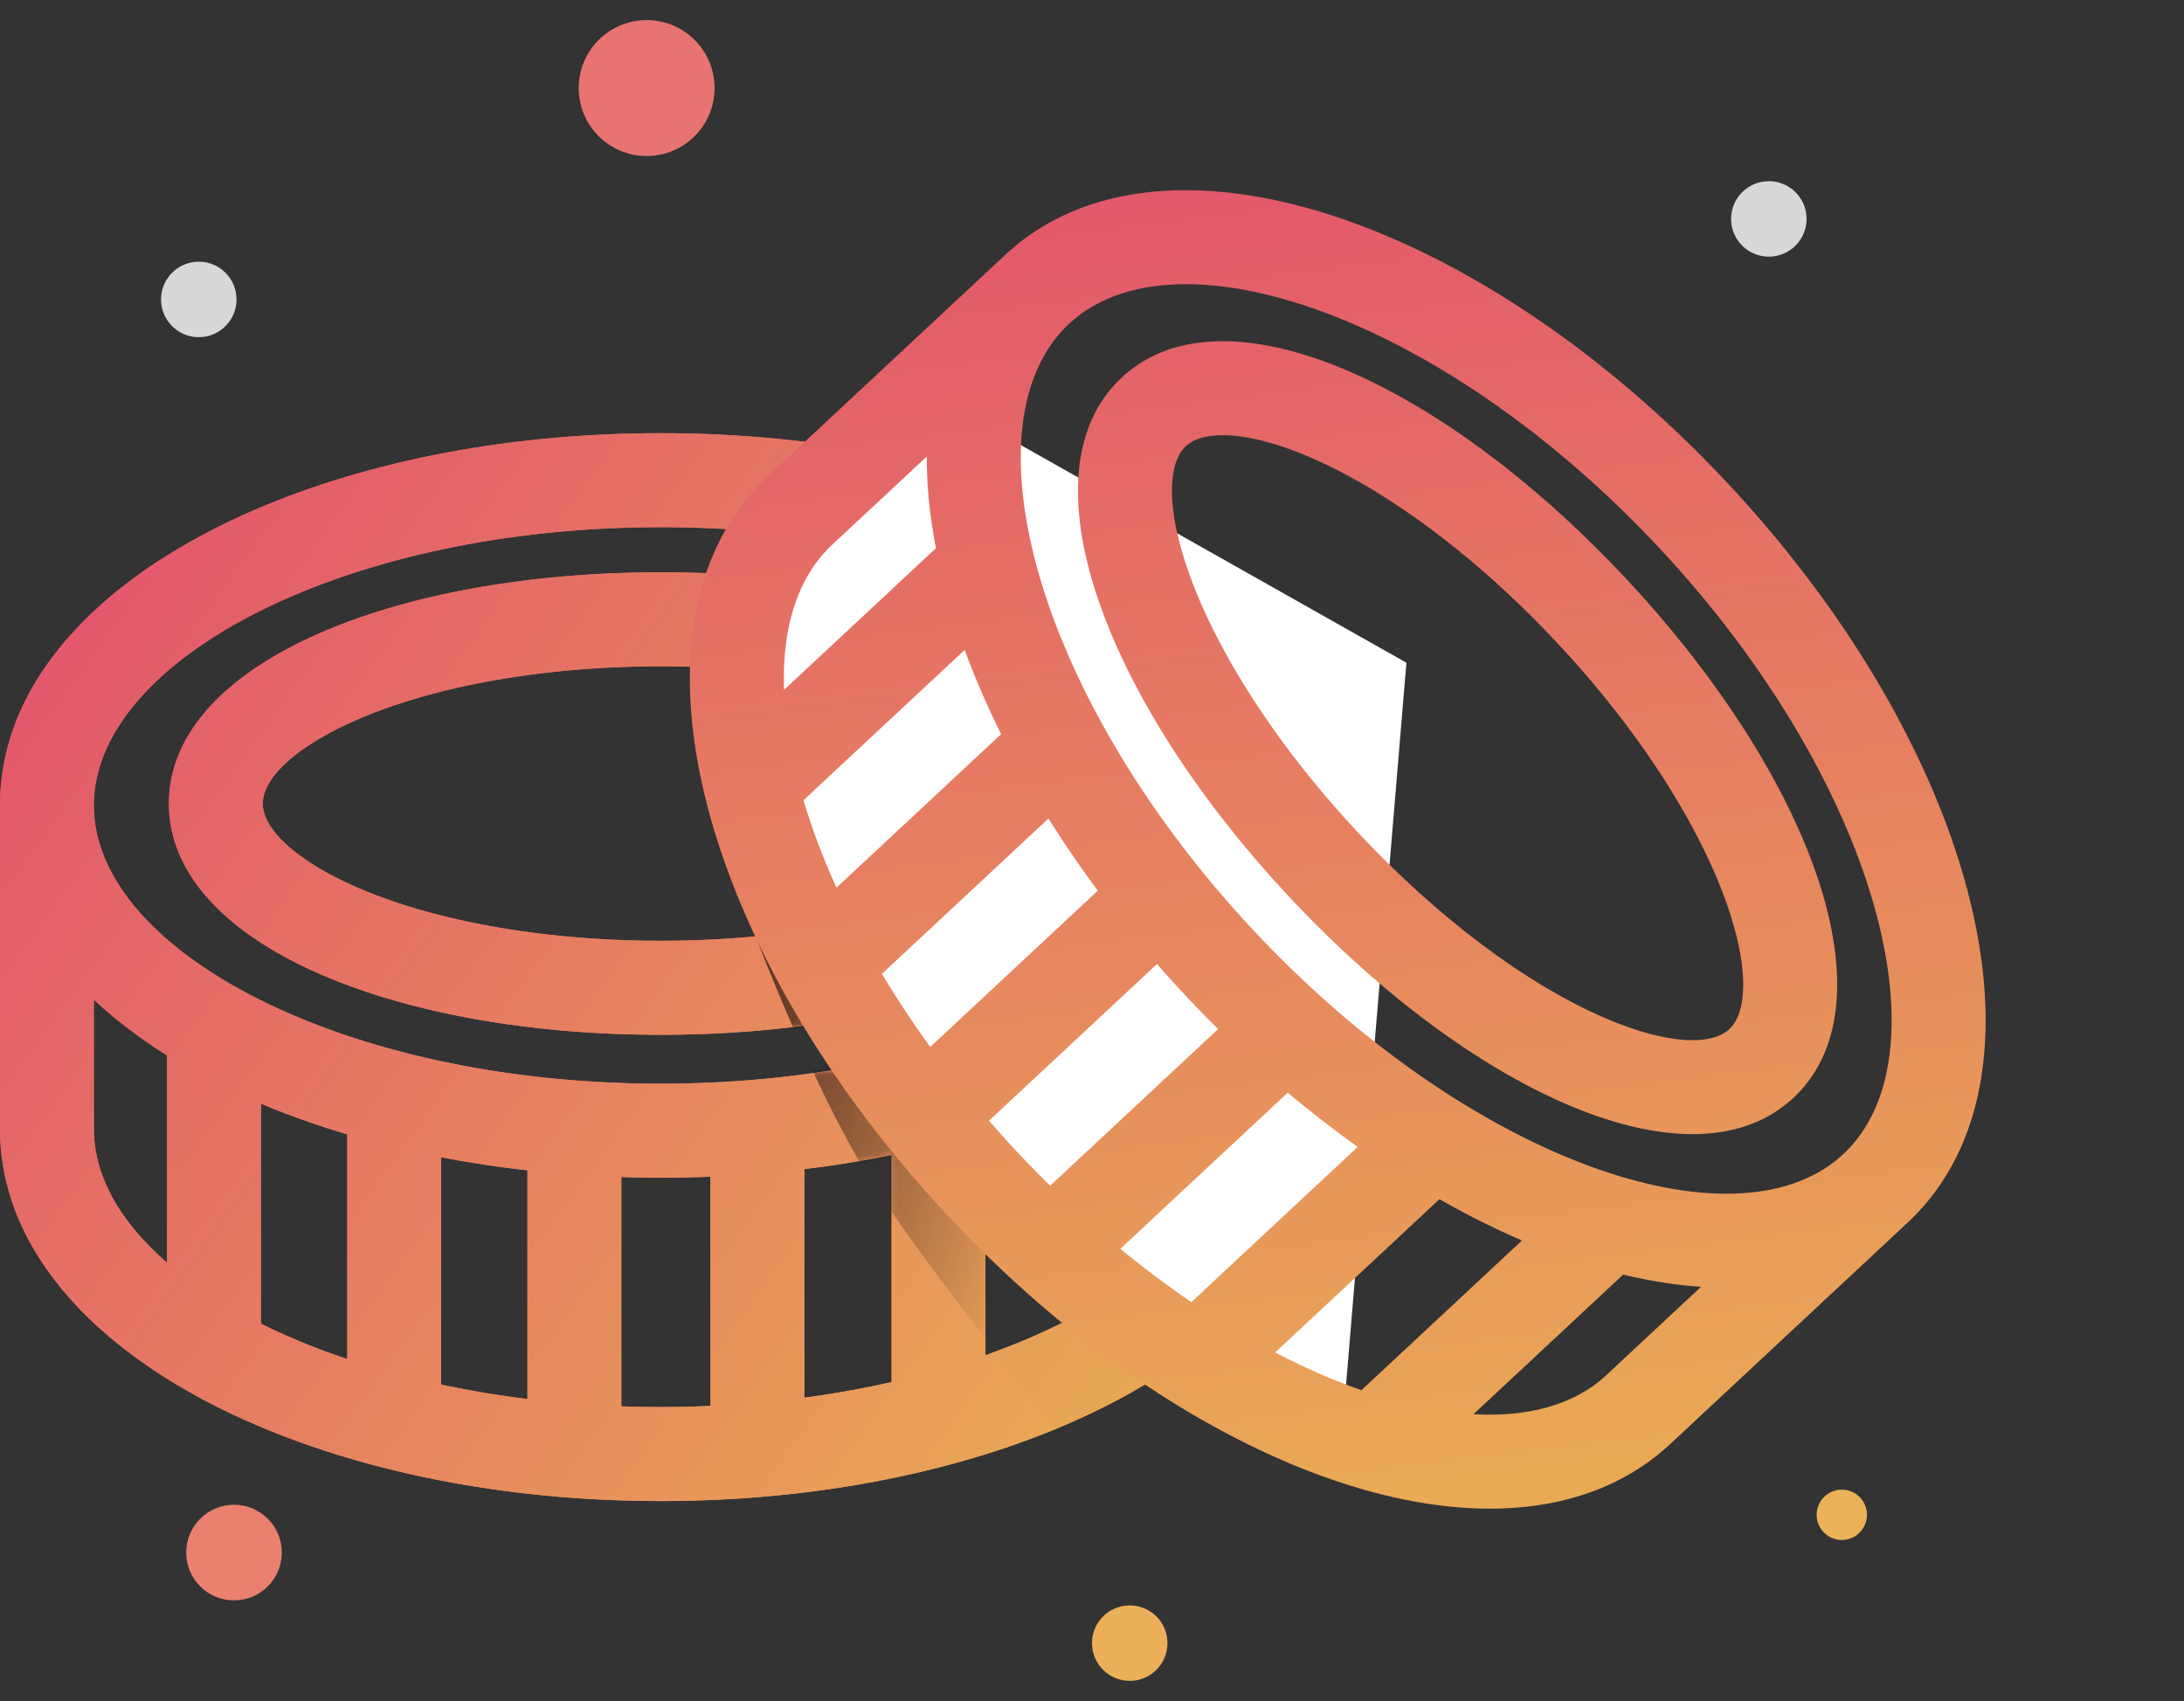 <svg width="434" height="338" viewBox="0 0 434 338" fill="none" xmlns="http://www.w3.org/2000/svg"><rect x="0" y="0" width="434" height="338" fill="#333333" stroke="none"/><path fill-rule="evenodd" clip-rule="evenodd" d="M.002 159.67c.347-42.272 59.673-73.595 131.296-73.595 71.622 0 130.948 31.323 131.296 73.595h.001v64.629c0 42.46-59.464 73.968-131.297 73.968-71.115 0-130.107-30.881-131.28-72.698L0 224.299V159.67h.002zm18.648 38.964v25.665c0 9.414 5.27 18.556 14.547 26.607v-41.2c-5.434-3.402-10.31-7.105-14.547-11.072zm50.356 71.423c-6.182-2.073-11.927-4.436-17.158-7.037v-43.723c5.41 2.278 11.146 4.321 17.158 6.108v44.652zm18.65 5.066a197.855 197.855 0 0 0 17.158 2.867v-45.439a219.404 219.404 0 0 1-17.158-2.606v45.178zm43.642 4.465c-2.635 0-5.247-.046-7.833-.137v-45.565a244.81 244.81 0 0 0 17.717-.075v45.558c-3.254.145-6.551.219-9.884.219zm28.535-1.861a194.76 194.76 0 0 0 17.344-3.097V229.5a216.712 216.712 0 0 1-17.344 2.811v45.416zm53.153-15.85c-5.198 2.73-10.945 5.218-17.159 7.41v-44.563c6.028-1.877 11.764-4.015 17.159-6.391v43.544zm18.65-13.009c7.618-7.287 12.008-15.378 12.294-23.702l.015-.867v-25.665c-3.646 3.414-7.767 6.633-12.309 9.633v40.601zM18.65 160.043c0 28.927 49.754 55.29 112.648 55.29 62.893 0 112.647-26.363 112.647-55.29 0-28.926-49.754-55.289-112.647-55.289-62.894 0-112.648 26.363-112.648 55.289zm14.92-.373c0-27.633 44.23-45.95 97.728-45.95 53.496 0 97.727 18.317 97.727 45.95 0 27.632-44.231 45.95-97.727 45.95-53.497 0-97.728-18.318-97.728-45.95zm156.674-17.257c-15.268-6.323-36.341-10.014-58.946-10.014-22.606 0-43.679 3.691-58.947 10.014-13.368 5.536-20.13 12.157-20.13 17.257 0 4.989 6.474 11.436 19.277 16.898l.853.359c15.268 6.323 36.341 10.014 58.947 10.014 22.605 0 43.678-3.691 58.946-10.014 13.368-5.537 20.131-12.158 20.131-17.257 0-4.99-6.475-11.437-19.278-16.899l-.853-.358z" fill="url(#a)"/><path fill-rule="evenodd" clip-rule="evenodd" d="M.002 159.67c.347-42.272 59.673-73.595 131.296-73.595 71.622 0 130.948 31.323 131.296 73.595h.001v64.629c0 42.46-59.464 73.968-131.297 73.968-71.115 0-130.107-30.881-131.28-72.698L0 224.299V159.67h.002zm18.648 38.964v25.665c0 9.414 5.27 18.556 14.547 26.607v-41.2c-5.434-3.402-10.31-7.105-14.547-11.072zm50.356 71.423c-6.182-2.073-11.927-4.436-17.158-7.037v-43.723c5.41 2.278 11.146 4.321 17.158 6.108v44.652zm18.65 5.066a197.855 197.855 0 0 0 17.158 2.867v-45.439a219.404 219.404 0 0 1-17.158-2.606v45.178zm43.642 4.465c-2.635 0-5.247-.046-7.833-.137v-45.565a244.81 244.81 0 0 0 17.717-.075v45.558c-3.254.145-6.551.219-9.884.219zm28.535-1.861a194.76 194.76 0 0 0 17.344-3.097V229.5a216.712 216.712 0 0 1-17.344 2.811v45.416zm53.153-15.85c-5.198 2.73-10.945 5.218-17.159 7.41v-44.563c6.028-1.877 11.764-4.015 17.159-6.391v43.544zm18.65-13.009c7.618-7.287 12.008-15.378 12.294-23.702l.015-.867v-25.665c-3.646 3.414-7.767 6.633-12.309 9.633v40.601zM18.65 160.043c0 28.927 49.754 55.29 112.648 55.29 62.893 0 112.647-26.363 112.647-55.29 0-28.926-49.754-55.289-112.647-55.289-62.894 0-112.648 26.363-112.648 55.289zm14.92-.373c0-27.633 44.23-45.95 97.728-45.95 53.496 0 97.727 18.317 97.727 45.95 0 27.632-44.231 45.95-97.727 45.95-53.497 0-97.728-18.318-97.728-45.95zm156.674-17.257c-15.268-6.323-36.341-10.014-58.946-10.014-22.606 0-43.679 3.691-58.947 10.014-13.368 5.536-20.13 12.157-20.13 17.257 0 4.989 6.474 11.436 19.277 16.898l.853.359c15.268 6.323 36.341 10.014 58.947 10.014 22.605 0 43.678-3.691 58.946-10.014 13.368-5.537 20.131-12.158 20.131-17.257 0-4.99-6.475-11.437-19.278-16.899l-.853-.358z" fill="url(#b)"/><mask id="c" maskUnits="userSpaceOnUse" x="0" y="86" width="263" height="213"><path fill-rule="evenodd" clip-rule="evenodd" d="M.002 159.67c.347-42.272 59.673-73.595 131.296-73.595 71.622 0 130.948 31.323 131.296 73.595h.001v64.629c0 42.46-59.464 73.968-131.297 73.968-71.115 0-130.107-30.881-131.28-72.698L0 224.299V159.67h.002zm18.648 38.964v25.665c0 9.414 5.27 18.556 14.547 26.607v-41.2c-5.434-3.402-10.31-7.105-14.547-11.072zm50.356 71.423c-6.182-2.073-11.927-4.436-17.158-7.037v-43.723c5.41 2.278 11.146 4.321 17.158 6.108v44.652zm18.65 5.066a197.855 197.855 0 0 0 17.158 2.867v-45.439a219.404 219.404 0 0 1-17.158-2.606v45.178zm43.642 4.465c-2.635 0-5.247-.046-7.833-.137v-45.565a244.81 244.81 0 0 0 17.717-.075v45.558c-3.254.145-6.551.219-9.884.219zm28.535-1.861a194.76 194.76 0 0 0 17.344-3.097V229.5a216.712 216.712 0 0 1-17.344 2.811v45.416zm53.153-15.85c-5.198 2.73-10.945 5.218-17.159 7.41v-44.563c6.028-1.877 11.764-4.015 17.159-6.391v43.544zm18.65-13.009c7.618-7.287 12.008-15.378 12.294-23.702l.015-.867v-25.665c-3.646 3.414-7.767 6.633-12.309 9.633v40.601zM18.65 160.043c0 28.927 49.754 55.29 112.648 55.29 62.893 0 112.647-26.363 112.647-55.29 0-28.926-49.754-55.289-112.647-55.289-62.894 0-112.648 26.363-112.648 55.289zm14.92-.373c0-27.633 44.23-45.95 97.728-45.95 53.496 0 97.727 18.317 97.727 45.95 0 27.632-44.231 45.95-97.727 45.95-53.497 0-97.728-18.318-97.728-45.95zm156.674-17.257c-15.268-6.323-36.341-10.014-58.946-10.014-22.606 0-43.679 3.691-58.947 10.014-13.368 5.536-20.13 12.157-20.13 17.257 0 4.989 6.474 11.436 19.277 16.898l.853.359c15.268 6.323 36.341 10.014 58.947 10.014 22.605 0 43.678-3.691 58.946-10.014 13.368-5.537 20.131-12.158 20.131-17.257 0-4.99-6.475-11.437-19.278-16.899l-.853-.358z" fill="#fff"/></mask><g mask="url(#c)"><path fill-rule="evenodd" clip-rule="evenodd" d="M150.508 186.941s10.86 28.678 21.896 46.581c11.035 17.903 37.971 50.543 37.971 50.543l28.239-11.93s6.399-2.233-17.914-22.185c-24.314-19.951-70.192-63.009-70.192-63.009z" fill="url(#d)"/></g><path fill-rule="evenodd" clip-rule="evenodd" d="M153.008 103.933c7.487-.538 36.671-22.93 36.671-22.93l89.803 50.682-12.447 148.829-55.993-30.823s-42.339-36.862-50.547-55.875c-22.435-51.963-11.141-89.62-7.487-89.883z" fill="#fff"/><path fill-rule="evenodd" clip-rule="evenodd" d="M199.986 50.432c31.211-28.629 94.676-6.586 143.586 45.864 48.911 52.45 66.473 117.298 35.737 146.435l.001.002-.274.255-47.082 43.904c-31.111 29.012-94.806 6.995-143.86-45.61-48.564-52.078-66.222-116.379-36.383-145.81l.919-.882 47.082-43.904.273-.255h.001zm-15.815 40.28l-18.805 17.536c-6.898 6.432-9.998 16.539-9.562 28.833l30.188-28.151c-1.218-6.304-1.835-12.406-1.821-18.218zm-17.946 85.678c-2.702-5.944-4.895-11.765-6.561-17.373l32.037-29.876c2.026 5.519 4.445 11.115 7.242 16.739l-32.718 30.51zm9.024 17.119a197.514 197.514 0 0 0 9.617 14.524l33.294-31.048a219.076 219.076 0 0 1-9.808-14.345l-33.103 30.869zm26.531 35.01a223.864 223.864 0 0 1-5.249-5.83l33.387-31.133a244.587 244.587 0 0 0 12.154 12.924l-33.382 31.129a224.718 224.718 0 0 1-6.91-7.09zm20.85 19.625a194.795 194.795 0 0 0 14.114 10.586l33.068-30.837a217.012 217.012 0 0 1-13.905-10.781l-33.277 31.032zm47.912 28.095c-5.55-1.941-11.298-4.45-17.147-7.502l32.652-30.449c5.491 3.131 10.975 5.871 16.401 8.198l-31.906 29.753zm22.268 4.769c10.542.599 19.469-1.714 25.763-7.192l.645-.582 18.806-17.536c-4.992-.337-10.165-1.155-15.465-2.432l-29.749 27.742zM212.448 64.344c-21.196 19.765-6.536 74.213 36.414 120.271 42.949 46.058 96.242 64.48 117.438 44.715 21.195-19.765 6.536-74.213-36.414-120.271-42.95-46.058-96.243-64.48-117.438-44.715zm10.462 10.67c20.247-18.88 63.874.994 100.406 40.171 36.533 39.176 53.316 84.083 33.069 102.963-20.247 18.881-63.874-.993-100.406-40.17-36.533-39.176-53.316-84.083-33.069-102.963zm119.636 102.943c-5.793-15.501-17.479-33.455-32.916-50.009-15.437-16.554-32.533-29.465-47.592-36.325-13.186-6.007-22.655-6.435-26.392-2.95-3.656 3.409-3.958 12.555.783 25.663l.32.87c5.793 15.501 17.479 33.455 32.916 50.009 15.437 16.555 32.533 29.465 47.592 36.325 13.186 6.007 22.655 6.435 26.392 2.951 3.656-3.41 3.958-12.556-.783-25.664l-.32-.87z" fill="url(#e)"/><circle cx="351.5" cy="43.5" r="7.5" fill="#D8D8D8"/><circle cx="39.5" cy="59.5" r="7.5" fill="#D8D8D8"/><circle cx="366" cy="301" r="5" fill="#ECB259"/><circle cx="224.5" cy="326.5" r="7.5" fill="#ECAF5A"/><circle cx="46.5" cy="308.5" r="9.5" fill="#E9816E"/><circle cx="128.5" cy="17.5" r="13.5" fill="#E87472"/><defs><linearGradient id="a" x1="-76.904" y1="215.384" x2="154.302" y2="382.974" gradientUnits="userSpaceOnUse"><stop stop-color="#E3526D"/><stop offset="1" stop-color="#E9AA55"/></linearGradient><linearGradient id="b" x1="-76.904" y1="215.384" x2="154.302" y2="382.974" gradientUnits="userSpaceOnUse"><stop stop-color="#E3526D"/><stop offset="1" stop-color="#E9AA55"/></linearGradient><linearGradient id="d" x1="241.93" y1="138.63" x2="133.977" y2="102.094" gradientUnits="userSpaceOnUse"><stop stop-opacity=".01"/><stop offset="1"/></linearGradient><linearGradient id="e" x1="106.645" y1="32.181" x2="141.888" y2="315.988" gradientUnits="userSpaceOnUse"><stop stop-color="#E3526D"/><stop offset="1" stop-color="#E9AA55"/></linearGradient></defs></svg>